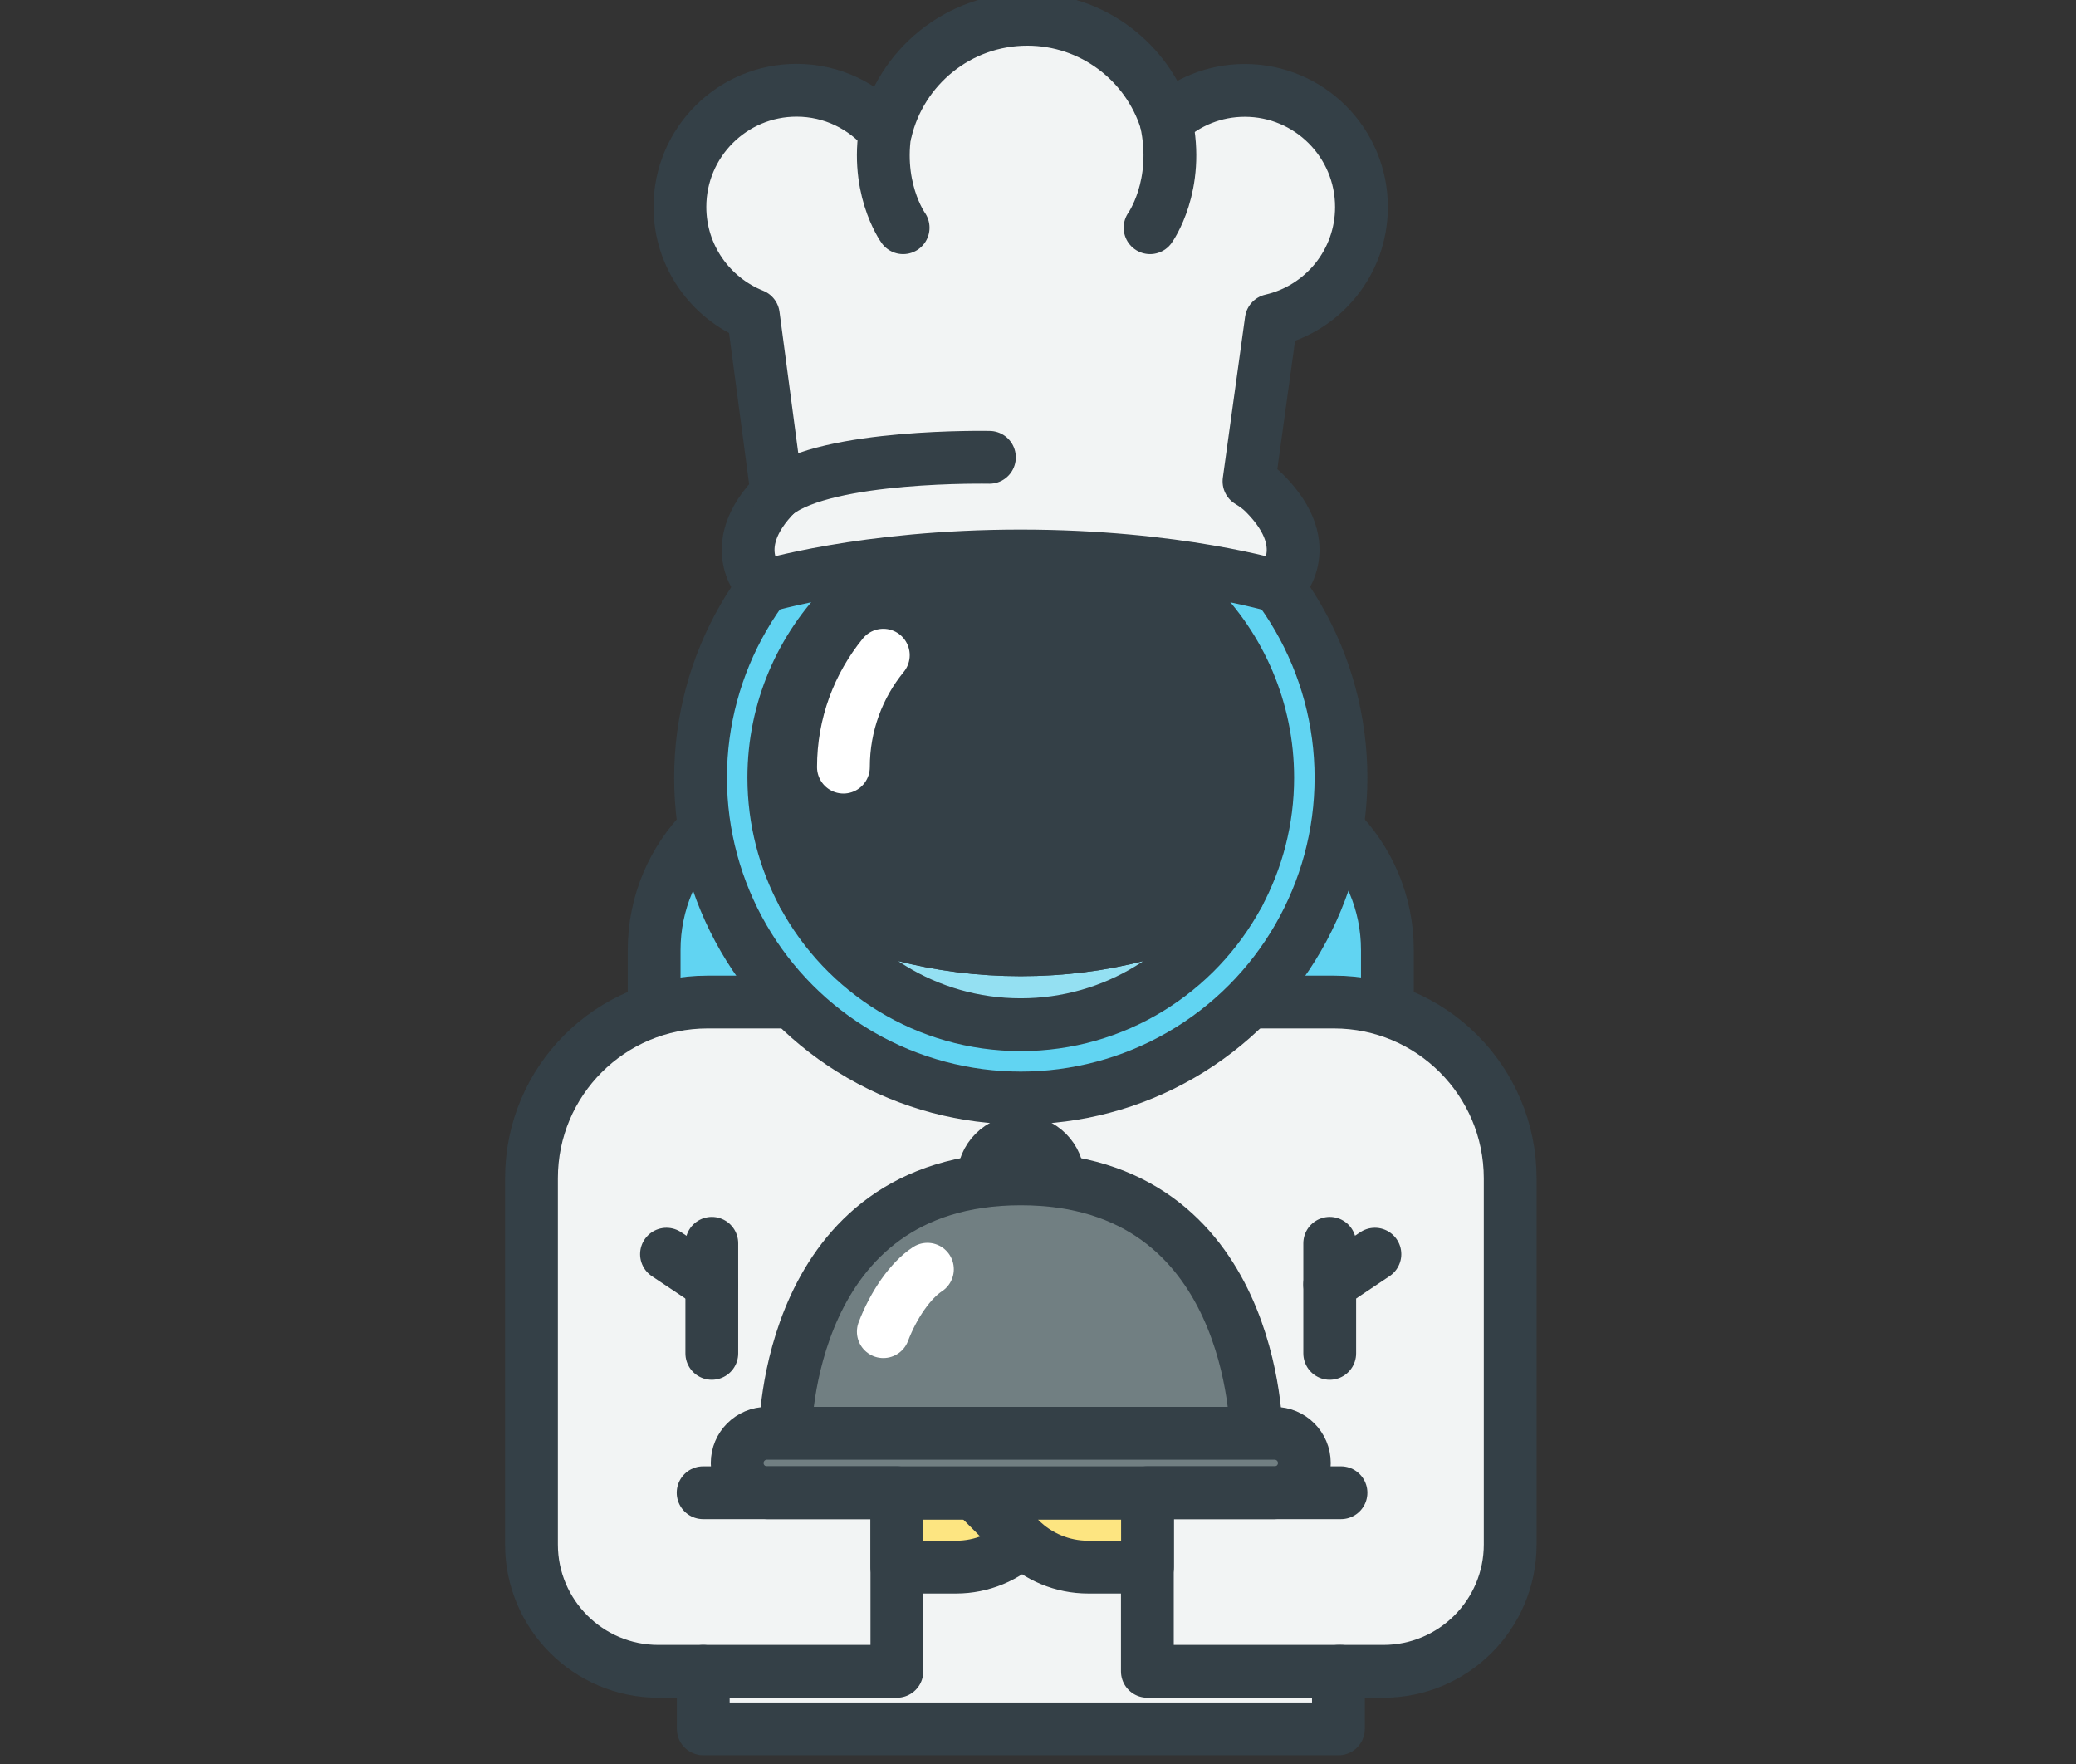 
<svg version="1.1" id="Camada_1" xmlns="http://www.w3.org/2000/svg" xmlns:xlink="http://www.w3.org/1999/xlink" x="0px" y="0px"
    viewBox="0 0 153 130" style="enable-background:new 0 0 153 130;" xml:space="preserve">
<rect x="0" y="0" width="153" height="130" fill="#333333" stroke="none"/>
<style type="text/css">
    .st0{fill:#61D4F2;stroke:#344047;stroke-width:3.891;stroke-linecap:round;stroke-linejoin:round;stroke-miterlimit:10;}
    .st1{fill:#F2F4F4;stroke:#344047;stroke-width:3.891;stroke-linecap:round;stroke-linejoin:round;stroke-miterlimit:10;}
    .st2{fill:#94E0F2;stroke:#344047;stroke-width:3.891;stroke-linecap:round;stroke-linejoin:round;stroke-miterlimit:10;}
    .st3{fill:#344047;stroke:#344047;stroke-width:3.891;stroke-linecap:round;stroke-linejoin:round;stroke-miterlimit:10;}
    .st4{fill:#717F82;stroke:#344047;stroke-width:3.891;stroke-linecap:round;stroke-linejoin:round;stroke-miterlimit:10;}
    .st5{fill:none;stroke:#344047;stroke-width:3.891;stroke-linecap:round;stroke-linejoin:round;stroke-miterlimit:10;}
    .st6{fill:#FDE581;stroke:#344047;stroke-width:3.891;stroke-linecap:round;stroke-linejoin:round;stroke-miterlimit:10;}
    .st7{fill:none;stroke:#FFFFFF;stroke-width:3.891;stroke-linecap:round;stroke-linejoin:round;stroke-miterlimit:10;}
    .st8{display:none;}
</style>
<g id="XMLID_4_">
	<g id="XMLID_75_">
		<path id="XMLID_25_" class="st0" d="M102.25,98.79H48.21V70.01c0-7.02,5.69-12.7,12.7-12.7h28.64c7.02,0,12.7,5.69,12.7,12.7
			V98.79z"/>
		<path id="XMLID_41_" class="st1" d="M98.31,73.84H52.15c-7.17,0-12.98,5.81-12.98,12.98v26.99c0,5.16,4.19,9.35,9.35,9.35h3.31
			l0,4.24h46.81l0-4.24h3.31c5.16,0,9.35-4.19,9.35-9.35V86.82C111.29,79.65,105.48,73.84,98.31,73.84z"/>
		<circle id="XMLID_37_" class="st0" cx="75.23" cy="57.31" r="23.6"/>
		<path id="XMLID_33_" class="st2" d="M59.2,65.93c3.07,5.7,9.1,9.58,16.03,9.58s12.96-3.88,16.03-9.58
			c-4.38,2.54-9.95,4.06-16.03,4.06S63.58,68.46,59.2,65.93z"/>
		<path id="XMLID_29_" class="st3" d="M75.23,39.11c-10.05,0-18.2,8.15-18.2,18.2c0,3.12,0.79,6.05,2.17,8.62
			c4.38,2.54,9.95,4.06,16.03,4.06s11.65-1.52,16.03-4.06c1.38-2.57,2.17-5.5,2.17-8.62C93.43,47.26,85.28,39.11,75.23,39.11z"/>
		<path id="XMLID_42_" class="st4" d="M92.58,105.63H57.88c0,0,0-18.76,17.35-18.76S92.58,105.63,92.58,105.63z"/>
		<path id="XMLID_43_" class="st4" d="M93.94,110H56.52c-1.21,0-2.19-0.98-2.19-2.19v0c0-1.21,0.98-2.19,2.19-2.19h37.42
			c1.21,0,2.19,0.98,2.19,2.19v0C96.13,109.02,95.15,110,93.94,110z"/>
		<polyline id="XMLID_44_" class="st5" points="51.82,123.16 66.1,123.16 66.1,110 51.82,110 		"/>
		<polyline id="XMLID_45_" class="st5" points="98.83,123.16 84.56,123.16 84.56,110 98.83,110 		"/>
		<path id="XMLID_31_" class="st6" d="M66.1,115.48h4.37c1.88,0,3.69-0.75,5.02-2.08l3.36-3.36H66.1V115.48z"/>
		<path id="XMLID_47_" class="st6" d="M84.56,115.48h-4.37c-1.88,0-3.69-0.75-5.02-2.08l-3.36-3.36h12.76V115.48z"/>
		<path id="XMLID_49_" class="st5" d="M72.47,86.87c0-1.52,1.23-2.76,2.76-2.76c1.52,0,2.76,1.23,2.76,2.76"/>
		<g id="XMLID_38_">
			<g id="XMLID_34_">
				<line id="XMLID_35_" class="st5" x1="52.46" y1="91.62" x2="52.46" y2="99.73"/>
				<line id="XMLID_36_" class="st5" x1="52.46" y1="94.65" x2="49.12" y2="92.42"/>
			</g>
			<g id="XMLID_39_">
				<line id="XMLID_46_" class="st5" x1="98" y1="91.62" x2="98" y2="99.73"/>
				<line id="XMLID_40_" class="st5" x1="98" y1="94.65" x2="101.33" y2="92.42"/>
			</g>
		</g>
		<path id="XMLID_32_" class="st7" d="M65.1,48.28c-1.84,2.25-2.94,5.12-2.94,8.25"/>
		<path id="XMLID_124_" class="st7" d="M68.35,93.53c-1.24,0.81-2.49,2.6-3.25,4.6"/>
		<g id="XMLID_122_">
			<path id="XMLID_28_" class="st1" d="M100.34,15.26c0-4.75-3.85-8.6-8.6-8.6c-2.24,0-4.27,0.86-5.8,2.26
				c-1.37-4.35-5.43-7.5-10.23-7.5c-5.08,0-9.33,3.54-10.44,8.28c-1.58-1.86-3.93-3.05-6.56-3.05c-4.75,0-8.6,3.85-8.6,8.6
				c0,3.62,2.24,6.71,5.41,7.98l1.74,13.1c-4.1,4.1-1,6.9-1,6.9s7.39-2.26,18.96-2.26s18.96,2.26,18.96,2.26s3.1-2.8-1-6.9
				c-0.32-0.32-0.7-0.6-1.13-0.86l1.64-11.86C97.5,22.74,100.34,19.33,100.34,15.26z"/>
			<path id="XMLID_27_" class="st5" d="M57.27,36.34C61,33.46,72.92,33.7,72.92,33.7"/>
			<path id="XMLID_30_" class="st5" d="M85.94,8.93c1.05,4.75-1.18,7.85-1.18,7.85"/>
			<path id="XMLID_74_" class="st5" d="M65.38,8.93c-1.05,4.75,1.18,7.85,1.18,7.85"/>
		</g>
	</g>
	<g id="XMLID_24_" class="st8">
	</g>
</g>
</svg>
